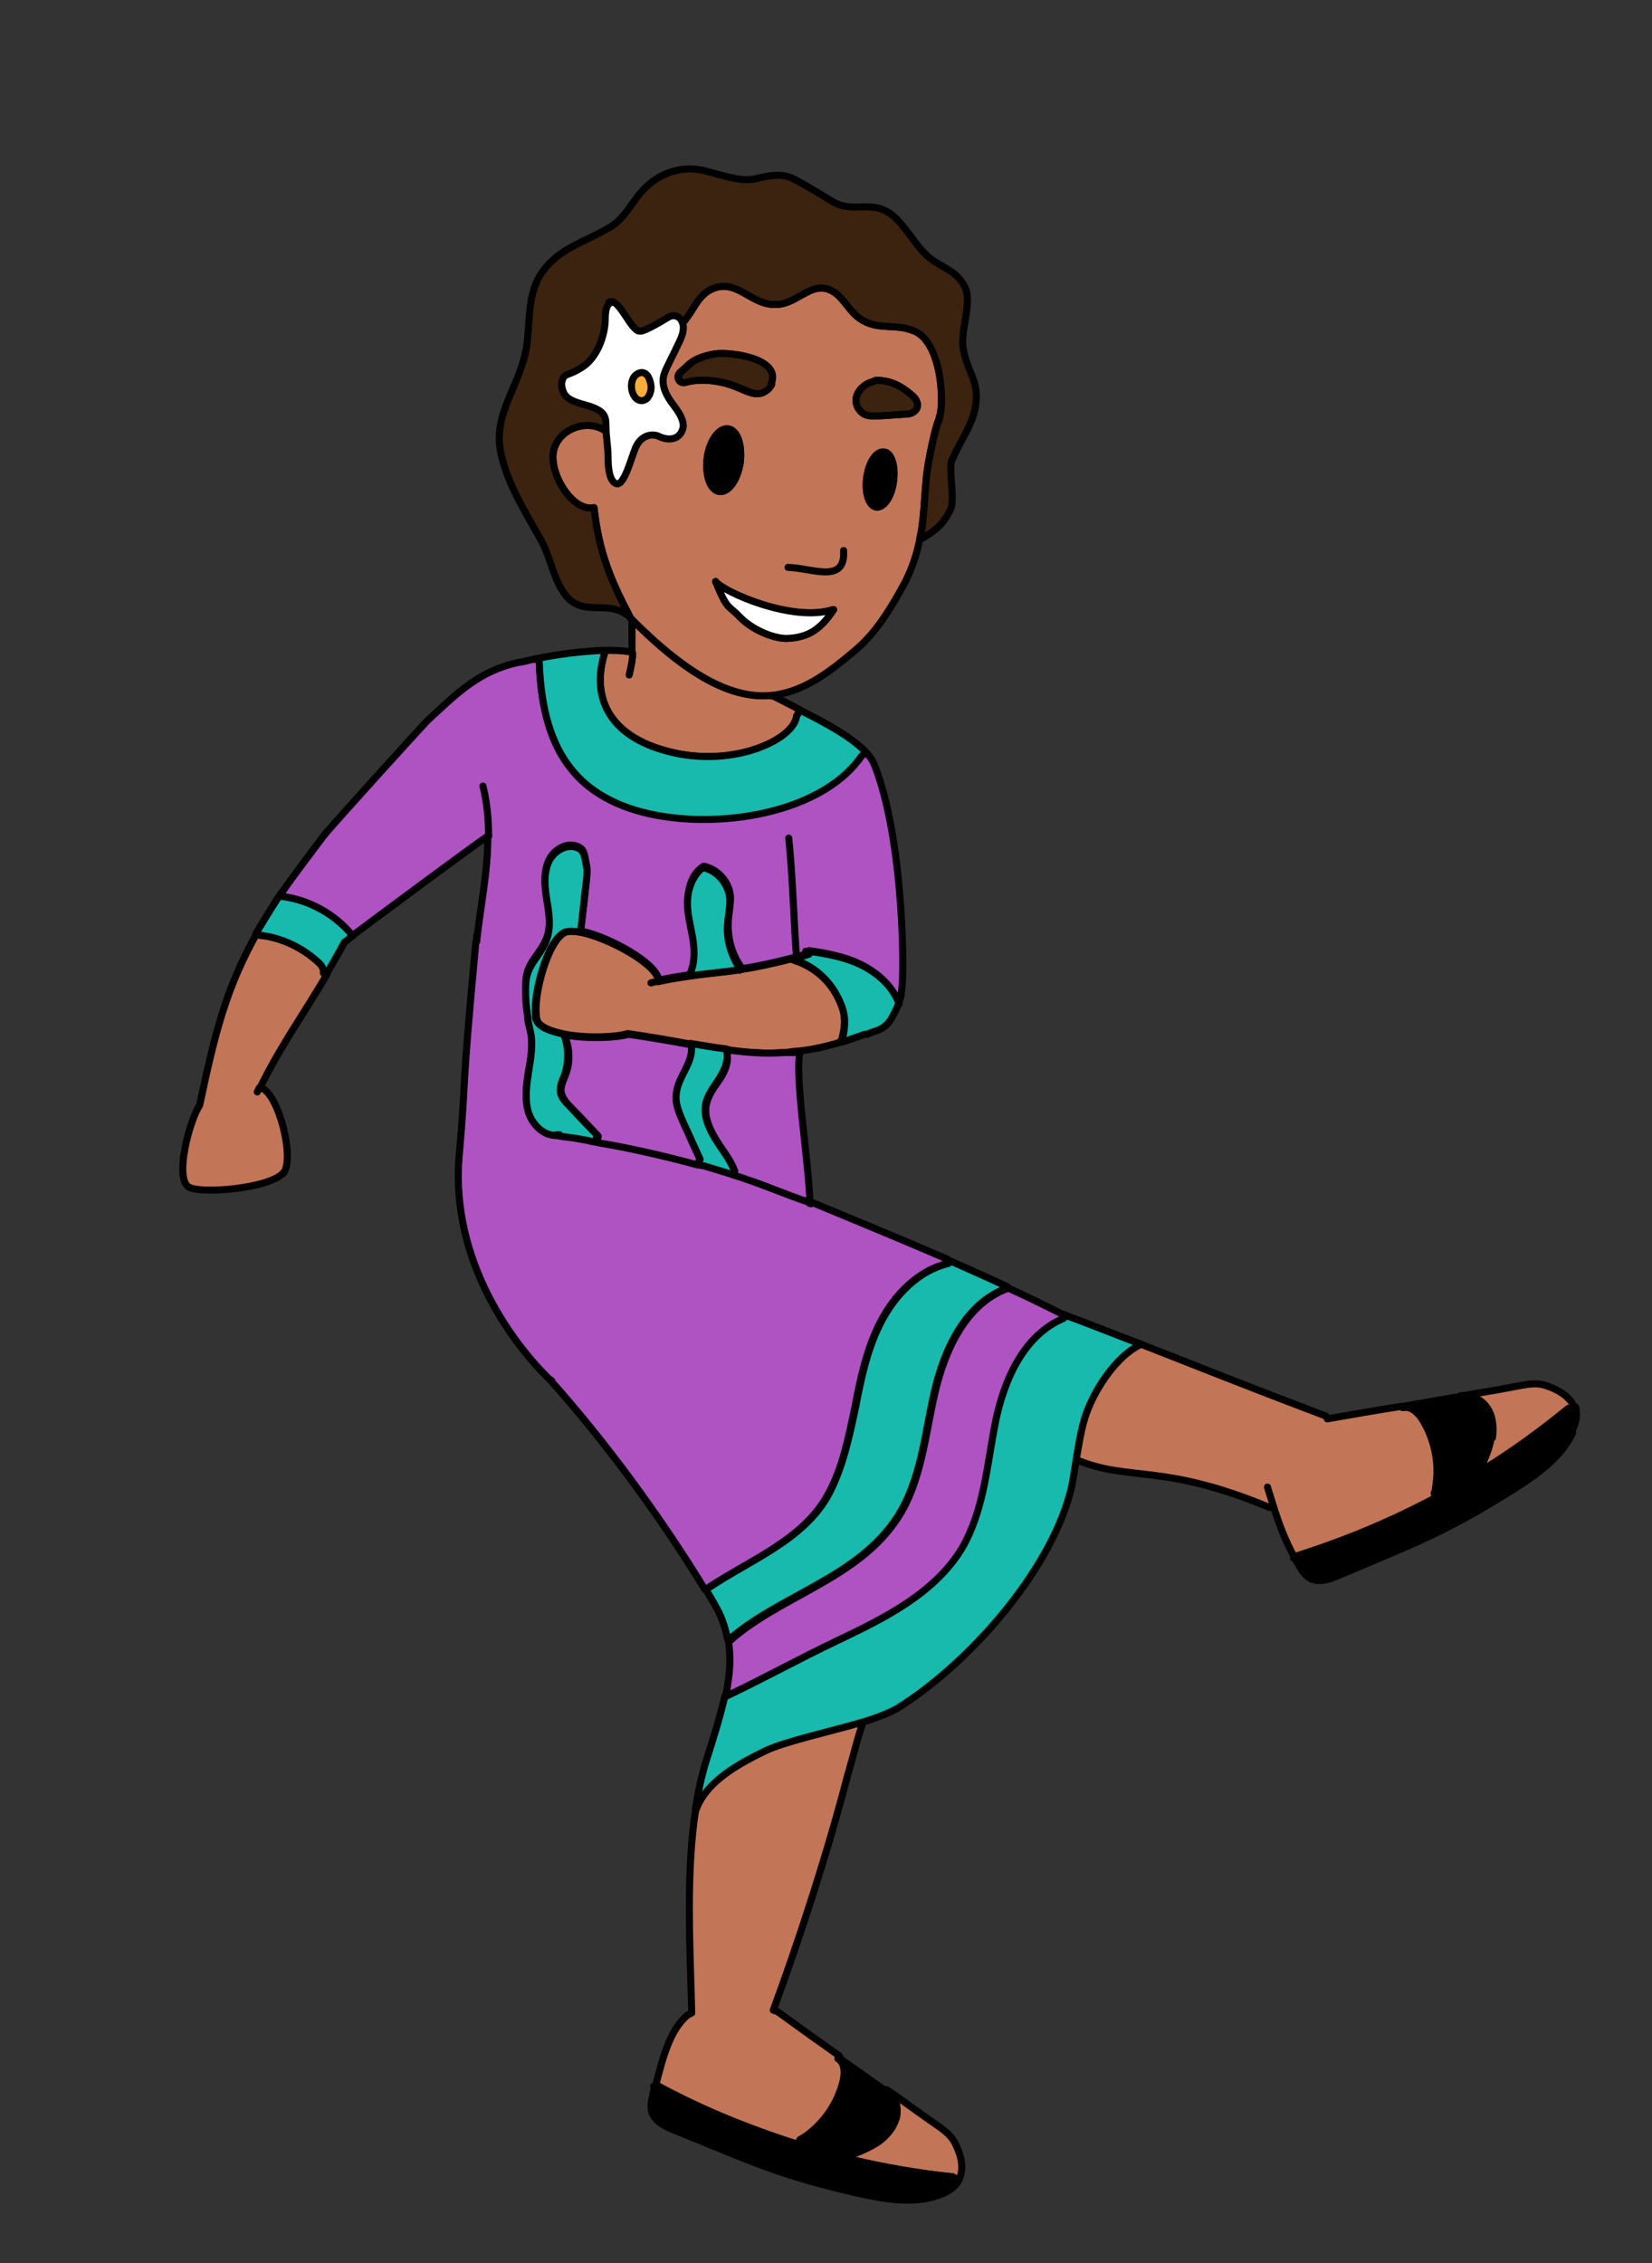 <?xml version="1.0" encoding="UTF-8"?><svg id="oceania" xmlns="http://www.w3.org/2000/svg" width="235" height="321.9" viewBox="0 0 235 321.9"><rect x="0" y="0" width="235" height="321.9" fill="#333333" stroke="none"/><defs><style>.cls-1{fill:#3b2310;}.cls-1,.cls-2,.cls-3,.cls-4,.cls-5,.cls-6,.cls-7,.cls-8{stroke:#000;stroke-linecap:round;stroke-linejoin:round;}.cls-2{fill:#17baac;}.cls-3{fill:#c27557;}.cls-4{fill:#af52c2;}.cls-5{fill:#fff;}.cls-6{fill:none;}.cls-7{fill:#f8ad3b;}</style></defs><path class="cls-4" d="M135,179.3l-.2.4c-4.2,1-7.5,4.4-9.5,8.2-2,3.8-2.9,8.1-3.7,12.3-.9,4.2-1.7,8.5-3.8,12.3-3.5,6.5-11,9.3-17.2,13.4l-.3.2c-6.3-10.3-14.2-21.1-22.1-29.9,0,0,0,0,0,0-5-4.8-14.1-16.7-12.9-31.6h0c1.1-12.4.2-7.3,2.4-30.7h.1c.5-4.7,1.6-9.8,1.6-15-1.8,1.2-14.9,10.9-19.3,14.2h0c-2.5-3.1-6.1-5.1-10-5.6l-.3-.2c.1-.2.2-.3.4-.5,1.5-2.2,3.6-4.9,5.9-8h0c1.2-1.5,13.9-15.5,14.7-16.3,4.3-4,7.4-7.1,13-8.3.5,0,1.3-.3,2.4-.5h.5c.3,10.6,3.5,18.4,13.6,21.4s26.1,1,32.2-7.6l.6-.6c.6.6,1,1.2,1.3,1.9,4.3,10.9,4.3,31,3.8,32.4h0c0,.6-.2,1.1-.4,1.5-.8-2.3-2.7-4.1-4.9-5.3-2.4-1.3-5.1-1.8-7.8-2.2v.4c-.7.2-1.3.3-1.8.5-3.5.9-5.9,1.4-7.9,1.7h0v-.3c-1.3-1.8-1.9-4.1-1.8-6.3,0-1.3.4-2.5.3-3.8-.2-2-1.8-3.8-3.8-4.2-1.5.9-2.2,2.8-2.2,4.6s.4,3.5.7,5.2c.3,1.8.4,3.6-.3,5.2v.4c-1.3.2-2.7.4-4.6.8-.2-2.4-7.1-6.2-11.1-7v-.2c.3-2.3.6-4.7.8-7,0-.8.2-1.6,0-2.3-.2-.9-.2-2-1-2.4-1.6-.9-3.7.3-4.4,2-.7,1.7-.5,3.6-.2,5.4.3,1.8.6,3.7,0,5.4-1,2.6-2.9,3.5-3,6.3,0,1.5,0,3.2.3,4.9,0,.1,0,.2,0,.4,0,.5.2,1,.3,1.4.5,1.9.2,3.9-.2,5.9-.3,1.9-.6,4,0,5.9.6,1.7,2.2,3.2,3.9,3.2l1.3.2c1,.2,2.1.3,3.2.5.4,0,.7.1,1.1.2,4.3.8,9.2,1.8,14.4,3.2.3,0,.5.1.8.2,1.6.5,3,.9,4.2,1.3,4.7,1.5,6.9,2.7,10.8,3.9h0c0,0,.1,0,.1,0,5.5,2.3,12.4,5.1,19.8,8.3Z"/><path class="cls-6" d="M46.1,118.8s0,0,0,0"/><path class="cls-3" d="M40.3,166.8c-1.8,2.2-11.8,3.1-13.5,2-2-1.4.2-9.5,1.6-11.6,2.2-10.4,3.8-16.7,8.1-24.4l.4.2c3.1.3,6.1,1.7,8.4,3.8.5.4.9,1,.8,1.6l.4.2c-3.6,6.1-6.5,10-9.5,16.1h.1c2.5.7,4.9,10.1,3.2,12.2Z"/><path class="cls-6" d="M36.9,154.7l-.3.6"/><path class="cls-2" d="M50.2,133.1c-.6.4-1,.8-1.2.9-.9,1.7-1.8,3.2-2.6,4.6l-.4-.2c.1-.6-.3-1.2-.8-1.6-2.3-2.1-5.3-3.5-8.4-3.8l-.4-.2c1-1.7,2.1-3.5,3.4-5.5l.3.2c3.9.5,7.5,2.5,10,5.5h0Z"/><path class="cls-6" d="M69.5,118.9s0,0,0,0"/><path class="cls-3" d="M113.8,101l-.5.9c-.4,3.3-8.5,7.1-17.3,5.2-9.2-2-12-7.7-10-14.2v-.4c1.2,0,2.4,0,3.5.2h.4c0-1.3,0-2.4,0-4.1l.3-.2c8.5,8.5,14.6,11,19.6,10.5,1,.5,2.4,1.2,3.9,2Z"/><path class="cls-6" d="M109.8,99s0,0,0,0"/><path class="cls-2" d="M123.1,107l-.6.6c-6,8.6-22.1,10.7-32.2,7.6s-13.3-10.9-13.6-21.4h-.5c.2,0,.3-.1.5-.2,2.5-.5,6-1,9.3-1.1v.4c-2,6.5.8,12.2,10,14.2,8.8,1.9,16.9-2,17.3-5.2l.5-.9c3.2,1.6,7.2,3.7,9.3,5.9Z"/><path class="cls-6" d="M128.2,141.3s0,0,0,0"/><path class="cls-6" d="M113.3,135.9c-.3-3-.5-11-1.1-16.7"/><path class="cls-3" d="M119.6,148v.2c-2.2.7-4.2,1.1-6.1,1.3-.7,0-1.4.2-2,.2-2.8.2-5.3,0-8.1-.4-1.7-.2-3.4-.5-5.2-.8-2.6-.5-5.5-1-8.9-1.5-1.6.5-5.7.7-8.9.1-2-.4-3.6-1-4-2,0,0,0-.2-.1-.3,0-.1,0-.2,0-.4-.4-2.9,1.6-10.6,4.1-11.8.5-.2,1.3-.2,2.2,0,4,.8,11,4.6,11.1,7,1.8-.4,3.3-.6,4.6-.8,2.6-.4,4.6-.5,7.1-.9h0c2-.3,4.4-.8,7.9-1.7v.5c2.5.9,4.5,2.6,5.7,4.8,1.3,2.3,1.4,3.8.7,6.5Z"/><path class="cls-2" d="M127.8,142.8c-.2.6-.5,1.1-.8,1.7-1.1,2.2-2.6,2-3.6,2.6h-.4c-1.1.4-2.2.8-3.2,1.1v-.2c.6-2.6.5-4.1-.8-6.5-1.2-2.2-3.2-4-5.5-4.8v-.5c.4-.1,1-.3,1.6-.5v-.4c2.8.4,5.5.9,7.9,2.2,2.2,1.2,4.1,3,4.9,5.3Z"/><path class="cls-6" d="M93.6,139.6c-.3,0-.7.1-1,.2"/><path class="cls-6" d="M67.8,133.1c0,.3,0,.6,0,.8"/><path class="cls-6" d="M68.7,111.8c.6,2.4.8,4.8.8,7.1"/><path class="cls-6" d="M110,285.9c0,.1,0,.2-.1.3"/><path class="cls-6" d="M122.8,244.8s0,0,0,0"/><path class="cls-3" d="M120.6,252.4c-2.8,10.8-6.8,23.2-10.6,33.5l.6.2c3.3,2.4,6.1,4.4,8.8,6.3v.2c.9.6.9,2.2.6,3.3-.8,3.2-2.8,6.1-5.5,8-.1,0-.6.4-.7.4l-.2.7c-7-2.2-13.9-5-20.3-8.5,1-3.9,2-7.8,4.5-9.9l.6-.3c-.2-8.8-.9-19.8.6-29.2h.1c1.5-4,6.1-6.6,9.9-8.4,2.7-1.3,9.1-2.6,13.9-4.1-1,2.8-1.2,4-2.2,7.5Z"/><path class="cls-6" d="M78.5,196.4c0,0,0,0-.1-.1"/><path class="cls-2" d="M143.2,183v.2c-5.9,2.2-8.9,8.7-10.3,14.8-1.4,6.1-1.9,12.6-5.3,17.8-5.6,8.6-16.5,11-23.8,17.3h-.3c-.3-1.4-.7-2.8-1.5-4.3h0c-.5-.9-1-1.8-1.6-2.7l.3-.2c6.1-4.1,13.7-6.9,17.2-13.4,2-3.8,2.9-8.1,3.8-12.3.8-4.2,1.7-8.5,3.7-12.3,2-3.8,5.3-7.2,9.5-8.2l.2-.4c2.7,1.2,5.4,2.4,8.2,3.7Z"/><path class="cls-6" d="M153.1,207.6c0,0-.2,0-.3-.1"/><path class="cls-2" d="M162.2,191.1v.2c-3.3,1.6-6.2,5.9-7.5,9.3-.8,2-1.2,4.6-1.6,7-.3,1.7-.5,3.4-.9,4.8-3.1,11.5-14.6,24.4-24.6,30.6-1.1.6-2.8,1.3-4.8,1.9-4.8,1.4-11.2,2.8-13.9,4.1-3.7,1.8-8.4,4.3-9.9,8.4h-.1c.4-2.5.9-4.9,1.6-7.1.9-2.8,1.9-6,2.6-9h0c5.5-2.6,10.5-5.4,16-8,6.8-3.2,13.9-6.7,17.7-13.2,3.1-5.3,3.5-11.7,4.7-17.8,1.2-6,4-12.5,9.7-14.8l.2-.5c4.1,1.5,7.5,2.9,10.7,4.1Z"/><path class="cls-4" d="M151.5,187l-.2.5c-5.7,2.4-8.5,8.8-9.7,14.8-1.2,6-1.6,12.4-4.7,17.8-3.8,6.4-11,10-17.7,13.2-5.5,2.6-10.5,5.4-16,8h0c.2-.8.3-1.6.4-2.3.3-2.1.3-3.9,0-5.7h.3c7.3-6.4,18.2-8.8,23.8-17.4,3.4-5.2,3.9-11.8,5.3-17.8,1.4-6.1,4.4-12.6,10.2-14.8v-.2c2.7,1.2,5.3,2.5,7.9,3.8.2,0,.3.1.5.2Z"/><path class="cls-4" d="M115.1,171h0s0,0,0,0c-3.9-1.3-6.1-2.4-10.8-3.9l.2-.6c-.6-1.6-1.8-3-2.7-4.5-.9-1.5-1.7-3.3-1.3-5,.3-1.3,1.1-2.4,1.9-3.5.7-1.1,1.3-2.4,1-3.7v-.5c2.8.4,5.4.6,8.2.4h2.2c-.8,3.2,1.3,16,1.4,21.2Z"/><path class="cls-2" d="M104.5,166.5l-.2.6c-1.2-.4-2.6-.8-4.2-1.3-.3,0-.5-.1-.8-.2l.2-.9c-.8-1.7-1.5-3.4-2.3-5-.6-1.4-1.2-2.8-1.1-4.3.2-2.5,2.6-4.6,2.1-7,1.8.3,3.5.6,5.2.8v.5c.2,1.3-.4,2.6-1.1,3.7-.7,1.1-1.6,2.2-1.9,3.5-.4,1.7.4,3.5,1.3,5,.9,1.5,2.1,2.9,2.7,4.5Z"/><path class="cls-6" d="M115.4,171.2c-.1,0-.2,0-.3-.1"/><path class="cls-6" d="M90,92.9c0,.9-.2,1.8-.5,3.1"/><path class="cls-6" d="M113.3,136.7c-.1,0-.3-.1-.5-.2"/><path class="cls-6" d="M115,135.3c-.1,0-.2,0-.4,0"/><path class="cls-4" d="M99.5,164.8l-.2.9c-5.2-1.4-10.1-2.5-14.4-3.2l.2-.9c-1.3-1.4-2.6-2.8-4-4.2-.6-.6-1.2-1.4-1.3-2.2,0-.8.3-1.5.6-2.2.7-1.7.7-3.7,0-5.5v-.3c3.3.6,7.4.4,9-.1,3.4.5,6.3,1,8.9,1.5.5,2.4-1.9,4.5-2.1,7-.2,1.5.5,2.9,1.1,4.3.8,1.7,1.5,3.4,2.3,5Z"/><path class="cls-2" d="M84.9,161.5l-.2.9c-.4,0-.8-.1-1.1-.2-1.1-.2-2.2-.4-3.2-.5l-1.3-.2c-1.8,0-3.3-1.5-3.9-3.2-.6-1.9-.3-3.9,0-5.9.3-1.9.7-4,.2-5.9-.1-.4-.2-.9-.3-1.4,0-.1,0-.2,0-.4-.3-1.6-.4-3.4-.3-4.9.2-2.8,2.1-3.7,3-6.3.6-1.7.3-3.6,0-5.4-.3-1.8-.5-3.7.2-5.4.7-1.7,2.8-2.9,4.4-2,.8.5.8,1.5,1,2.4.2.7.1,1.5,0,2.3-.3,2.3-.5,4.7-.8,7v.2c-1-.2-1.8-.2-2.3,0-2.5,1.2-4.5,8.9-4.1,11.8,0,.1,0,.2,0,.4,0,.1,0,.2.1.3.4,1,2,1.6,4,2v.3c.6,1.7.6,3.7,0,5.5-.3.7-.6,1.4-.6,2.2,0,.9.7,1.6,1.3,2.2,1.3,1.4,2.6,2.8,4,4.2Z"/><path class="cls-6" d="M79.6,161.4c-.2,0-.4,0-.5,0"/><path class="cls-2" d="M105.3,137.9c-2.5.4-4.4.5-7.1.9v-.4c.7-1.6.6-3.5.3-5.2-.3-1.7-.8-3.5-.7-5.2s.8-3.6,2.2-4.6c2,.4,3.5,2.2,3.8,4.2.1,1.3-.2,2.5-.3,3.8-.2,2.2.5,4.5,1.7,6.3v.3Z"/><path class="cls-6" d="M98.2,148.5s0,0,0,0"/><path class="cls-3" d="M136.4,310.1l-.9-.5c-4.9-.5-9.8-1.3-14.6-2.5l.2-.7c1.4-.5,2.7-1,3.9-1.9,1.2-.8,2.2-2,2.5-3.5.3-1.2,0-2.6-.9-3.5,1.7,1.2,3.6,2.6,5.6,4,1.4,1,3,1.9,3.7,3.4,1,2,1.2,3.8.5,5.1Z"/><path class="cls-8" d="M136.4,310.1c-.5.9-1.4,1.6-2.8,2.1-3.6,1.3-7.6.6-11.3-.2-11.5-2.6-15.4-4.6-26.3-9-1.3-.5-2.7-1.2-3.2-2.4-.4-.9-.1-1.9.1-2.8,0-.4.2-.8.3-1.2,6.5,3.5,13.3,6.3,20.3,8.5,2.5.8,4.9,1.4,7.4,2,4.8,1.1,9.7,2,14.6,2.5l.9.5Z"/><path class="cls-8" d="M127.5,301.1c-.3,1.4-1.3,2.6-2.5,3.5-1.2.8-2.6,1.4-3.9,1.9l-.2.7c-2.5-.6-5-1.2-7.4-2l.2-.7c.1,0,.6-.3.7-.4,2.7-1.9,4.7-4.8,5.5-8,.3-1.2.3-2.7-.7-3.3v-.2c2.5,1.7,4.8,3.4,7.4,5.2.9.9,1.2,2.3.9,3.5Z"/><path class="cls-6" d="M93.1,296.7s0,0-.1,0"/><path class="cls-6" d="M126.6,297.6c-.1-.1-.3-.3-.5-.4"/><path class="cls-3" d="M204.2,212.4l.3.7c-6.5,3.5-13.2,6.3-20.3,8.5-1.3-2.3-2.2-4.7-3-7.2h-.6c-15.4-6.4-19.9-3.6-27.5-6.8.4-2.4.8-5,1.6-7,1.3-3.4,4.2-7.7,7.4-9.3v-.2c8.7,3.4,15.4,6.1,26.5,10.3l.2.4c4-.7,7.4-1.3,10.7-1.8v.2c1.2-.3,2.3.8,2.9,1.8,1.7,2.8,2.4,6.3,1.8,9.6,0,.2-.1.7-.2.8Z"/><path class="cls-3" d="M224.2,200.3l-1,.2c-3.8,3.1-7.8,6-12.1,8.7l-.4-.6c.6-1.3,1.2-2.7,1.4-4.1.2-1.4.1-3-.7-4.2-.7-1.1-1.9-1.8-3.2-1.8,2.1-.4,4.3-.7,6.8-1.2,1.8-.3,3.4-.8,5-.2,2.1.7,3.5,1.8,4,3.2Z"/><path class="cls-8" d="M223.7,203.8c-1.6,3.4-4.9,5.8-8.2,7.9-10,6.3-14.1,7.7-24.9,12.3-1.3.6-2.8,1.1-4,.6-.9-.4-1.4-1.2-1.9-2.1-.2-.3-.4-.7-.6-1.1,7-2.2,13.8-5,20.3-8.5,2.2-1.2,4.5-2.5,6.6-3.9,0,0,0,0,0,0,4.2-2.6,8.2-5.5,12.1-8.7l1-.2c.3,1,.2,2.1-.5,3.5Z"/><path class="cls-8" d="M212.1,204.5c-.2,1.4-.8,2.8-1.4,4.1l.4.6s0,0,0,0c-2.2,1.4-4.4,2.6-6.6,3.9l-.3-.7c0-.1.2-.7.2-.8.5-3.3-.1-6.7-1.8-9.6-.6-1-1.7-2.1-2.9-1.8v-.2c2.9-.5,5.6-1,8.7-1.5,0,0,0,0,0,0,1.2,0,2.5.7,3.2,1.8.8,1.2.9,2.8.7,4.2Z"/><path class="cls-6" d="M181.2,214.4c-.3-1-.6-1.9-.9-2.9"/><path class="cls-6" d="M184.2,221.6c0,0-.2,0-.2,0"/><path class="cls-6" d="M208.3,198.5c-.2,0-.4,0-.5,0"/><path class="cls-3" d="M130.1,47.1c-2.8-1.2-5.2,0-7.8-1.8-1.7-1.2-2.4-3.3-4.3-4.1-2.7-1.1-4.6,2-7.5,2.1-3.5.2-5.4-3.4-8.7-2.4-2.9.9-3.1,3.9-5.5,5.8-1.8,1.6-4.9,1.2-6.5,3-1.4,1.6-1,4-.8,6.1.2,2.1-.5,5.4-2.5,6v-.2c-2.4-2.2-6.8-.9-7.7,2.3-.9,3.2,2.6,9,5.7,8.3.7,6.3,2.3,10.2,5.2,15.7h0c.2.2.3.3.5.5h0c8.5,8.5,14.6,11,19.6,10.5,3.8-.4,7.1-2.5,10.4-5.2,2.4-2,4.6-3.5,8.6-11,1-2,1.7-4.1,2.1-6.4.2-.9.3-1.8.4-2.6.2-2,.3-4.1.5-6.1.2-1.9,1.2-6.9,1.8-8.1v-.2c.7-1.3.6-10.6-3.5-12.4ZM97.4,54.4c-.8.2-1.3-.8-.7-1.4.4-.4.8-.7,1.2-1.1,1.1-1,2.6-1.4,4-1.6,2.2-.2,9.2.7,7.7,4.3-.3.8-1.2,1.4-2,1.4s-1.7-.5-2.5-.8c-2.2-1-5.4-1.5-7.8-.8ZM100.6,65.1c.4-2.5,1.7-4.3,3-4.1,1.3.2,2,2.3,1.7,4.8-.4,2.5-1.7,4.3-3,4.1-1.3-.2-2-2.4-1.7-4.8ZM111.9,90.8c-2,0-5-1.3-6.7-3.1-1.6-1.7-1.7-.8-3.4-5,.9,1.4,11,5.9,16.7,4-1.8,2.7-3.5,4-6.7,4.1ZM127.1,68.5c-.3,2.2-1.4,3.8-2.5,3.6-1-.2-1.6-2-1.3-4.2s1.4-3.8,2.5-3.6c1,.1,1.6,2,1.3,4.2ZM128.9,58.9c-.7,0-4.5.4-5.4.2-1.1-.2-1.9-1.4-1.7-2.5.2-1.1,1.2-2,2.3-2.3.4-.1.2-.2.6-.2,2,0,3.5.8,5,2.1.5.4.9,1,.8,1.6-.1.7-.9,1.1-1.6,1.1Z"/><path class="cls-8" d="M127.1,68.5c-.3,2.2-1.4,3.8-2.5,3.6-1-.2-1.6-2-1.3-4.2s1.4-3.8,2.5-3.6c1,.1,1.6,2,1.3,4.2Z"/><path class="cls-8" d="M105.3,65.8c-.4,2.5-1.7,4.3-3,4.1-1.3-.2-2-2.4-1.7-4.8s1.7-4.3,3-4.1c1.3.2,2,2.3,1.7,4.8Z"/><path class="cls-6" d="M120,78.3c.3,4.8-4.4,2.5-7.9,2.4"/><path class="cls-5" d="M118.6,86.7c-1.8,2.7-3.5,4-6.7,4.1-2,0-5-1.3-6.7-3.1-1.6-1.7-1.7-.8-3.4-5,.9,1.4,11,5.9,16.7,4Z"/><path class="cls-6" d="M89.8,88.1h0"/><path class="cls-1" d="M135.4,65.4c-.5,1.5.5,5.7-.2,7.1-1,2-2.1,3-4.1,4.1h-.2c.2-.9.3-1.8.4-2.7.2-2,.3-4.1.5-6.1.2-1.9,1.2-6.9,1.8-8.1v-.2c.7-1.3.6-10.6-3.5-12.4-2.8-1.2-5.2,0-7.8-1.8-1.7-1.2-2.4-3.3-4.3-4.1-2.7-1.1-4.6,2-7.5,2.1-3.5.2-5.4-3.4-8.7-2.4-2.9.9-3.1,3.9-5.5,5.8-1.8,1.6-4.9,1.2-6.5,3-1.4,1.6-1,4-.8,6.1.2,2.1-.5,5.4-2.5,6v-.2c-2.4-2.2-6.8-.9-7.7,2.3-.9,3.2,2.6,9,5.7,8.3.7,6.3,2.3,10.2,5.2,15.7-.2-.2-.3-.3-.5-.5h-.1c-3-2.2-6.6.7-9.1-3.4-1.4-2.2-1.8-5-3.1-7.3-2.2-3.9-4.6-7.7-5.6-12-1.4-6.1,3-9.9,3.7-16.1.4-3.5.1-7.1,2.2-10,2.5-3.4,5.9-4.1,9.6-6.3,2.2-1.3,3.1-3.7,4.9-5.5,2-2,5.1-3.5,9-2.4,1.9.5,4.5,1.4,6.4,1.1,1.9-.4,3.9-1,5.7-.1,1.6.8,4.2,2.4,5.7,3.3,2.7,1.6,5-.1,7.7,1.4,2.1,1.2,3.6,4.2,5.3,5.9,2,2.1,4.3,2.1,5.7,4.7,1.2,2.2-.6,6.2-.2,8.8.6,3.5,2.3,4.6,1.8,8.1-.4,2.9-2.2,5-3.3,7.7Z"/><path class="cls-1" d="M109.8,54.6c-.3.8-1.2,1.4-2,1.4s-1.7-.5-2.5-.8c-2.2-1-5.4-1.5-7.8-.8-.8.2-1.3-.8-.7-1.4.4-.4.8-.7,1.2-1.1,1.1-1,2.6-1.4,4-1.6,2.2-.2,9.2.7,7.7,4.3Z"/><path class="cls-1" d="M130.5,57.8c-.1.7-.9,1.1-1.6,1.1-.7,0-4.5.4-5.4.2-1.1-.2-1.9-1.4-1.7-2.5.2-1.1,1.2-2,2.3-2.3.4-.1.2-.2.6-.2,2,0,3.5.8,5,2.1.5.4.9,1,.8,1.6Z"/><path class="cls-5" d="M86.8,43.1c-.6.3-.7,1.4-.7,2.2,0,2.5-1.2,5.5-3.1,6.8s-2.6,1-2.9,1.7c-.5.9,0,2.3.7,2.8s1.7.8,2.5,1c2.8.8,2.9,1.6,2.9,3.1,0,1.5.3,2.7.3,4.4,0,1.5.2,3.4,1.2,3.7,1.1.3,2.1-3.7,2.7-5.1.8-1.9,2.5-2.1,3.4-1.6,1.8.8,3.2.1,3.4-1.5,0-1.1-.8-2.2-1.4-3-2.2-2.8-1.4-4.3-1-5.2.7-1.5,1-2,1.7-3.5.5-1,1-2.2.5-3.2-.4-.8-1.2-1-1.9-.6s-3.4,2.1-4.1,2c-1.3,0-3-5-4.4-4.1Z"/><path class="cls-7" d="M92.6,54.8c-.4-2.5-1.9-1.9-2.4-1.2s-.5,1.9,0,2.7c.4.7,1.2.9,1.8.4.4-.4.7-1.1.6-1.9"/></svg>